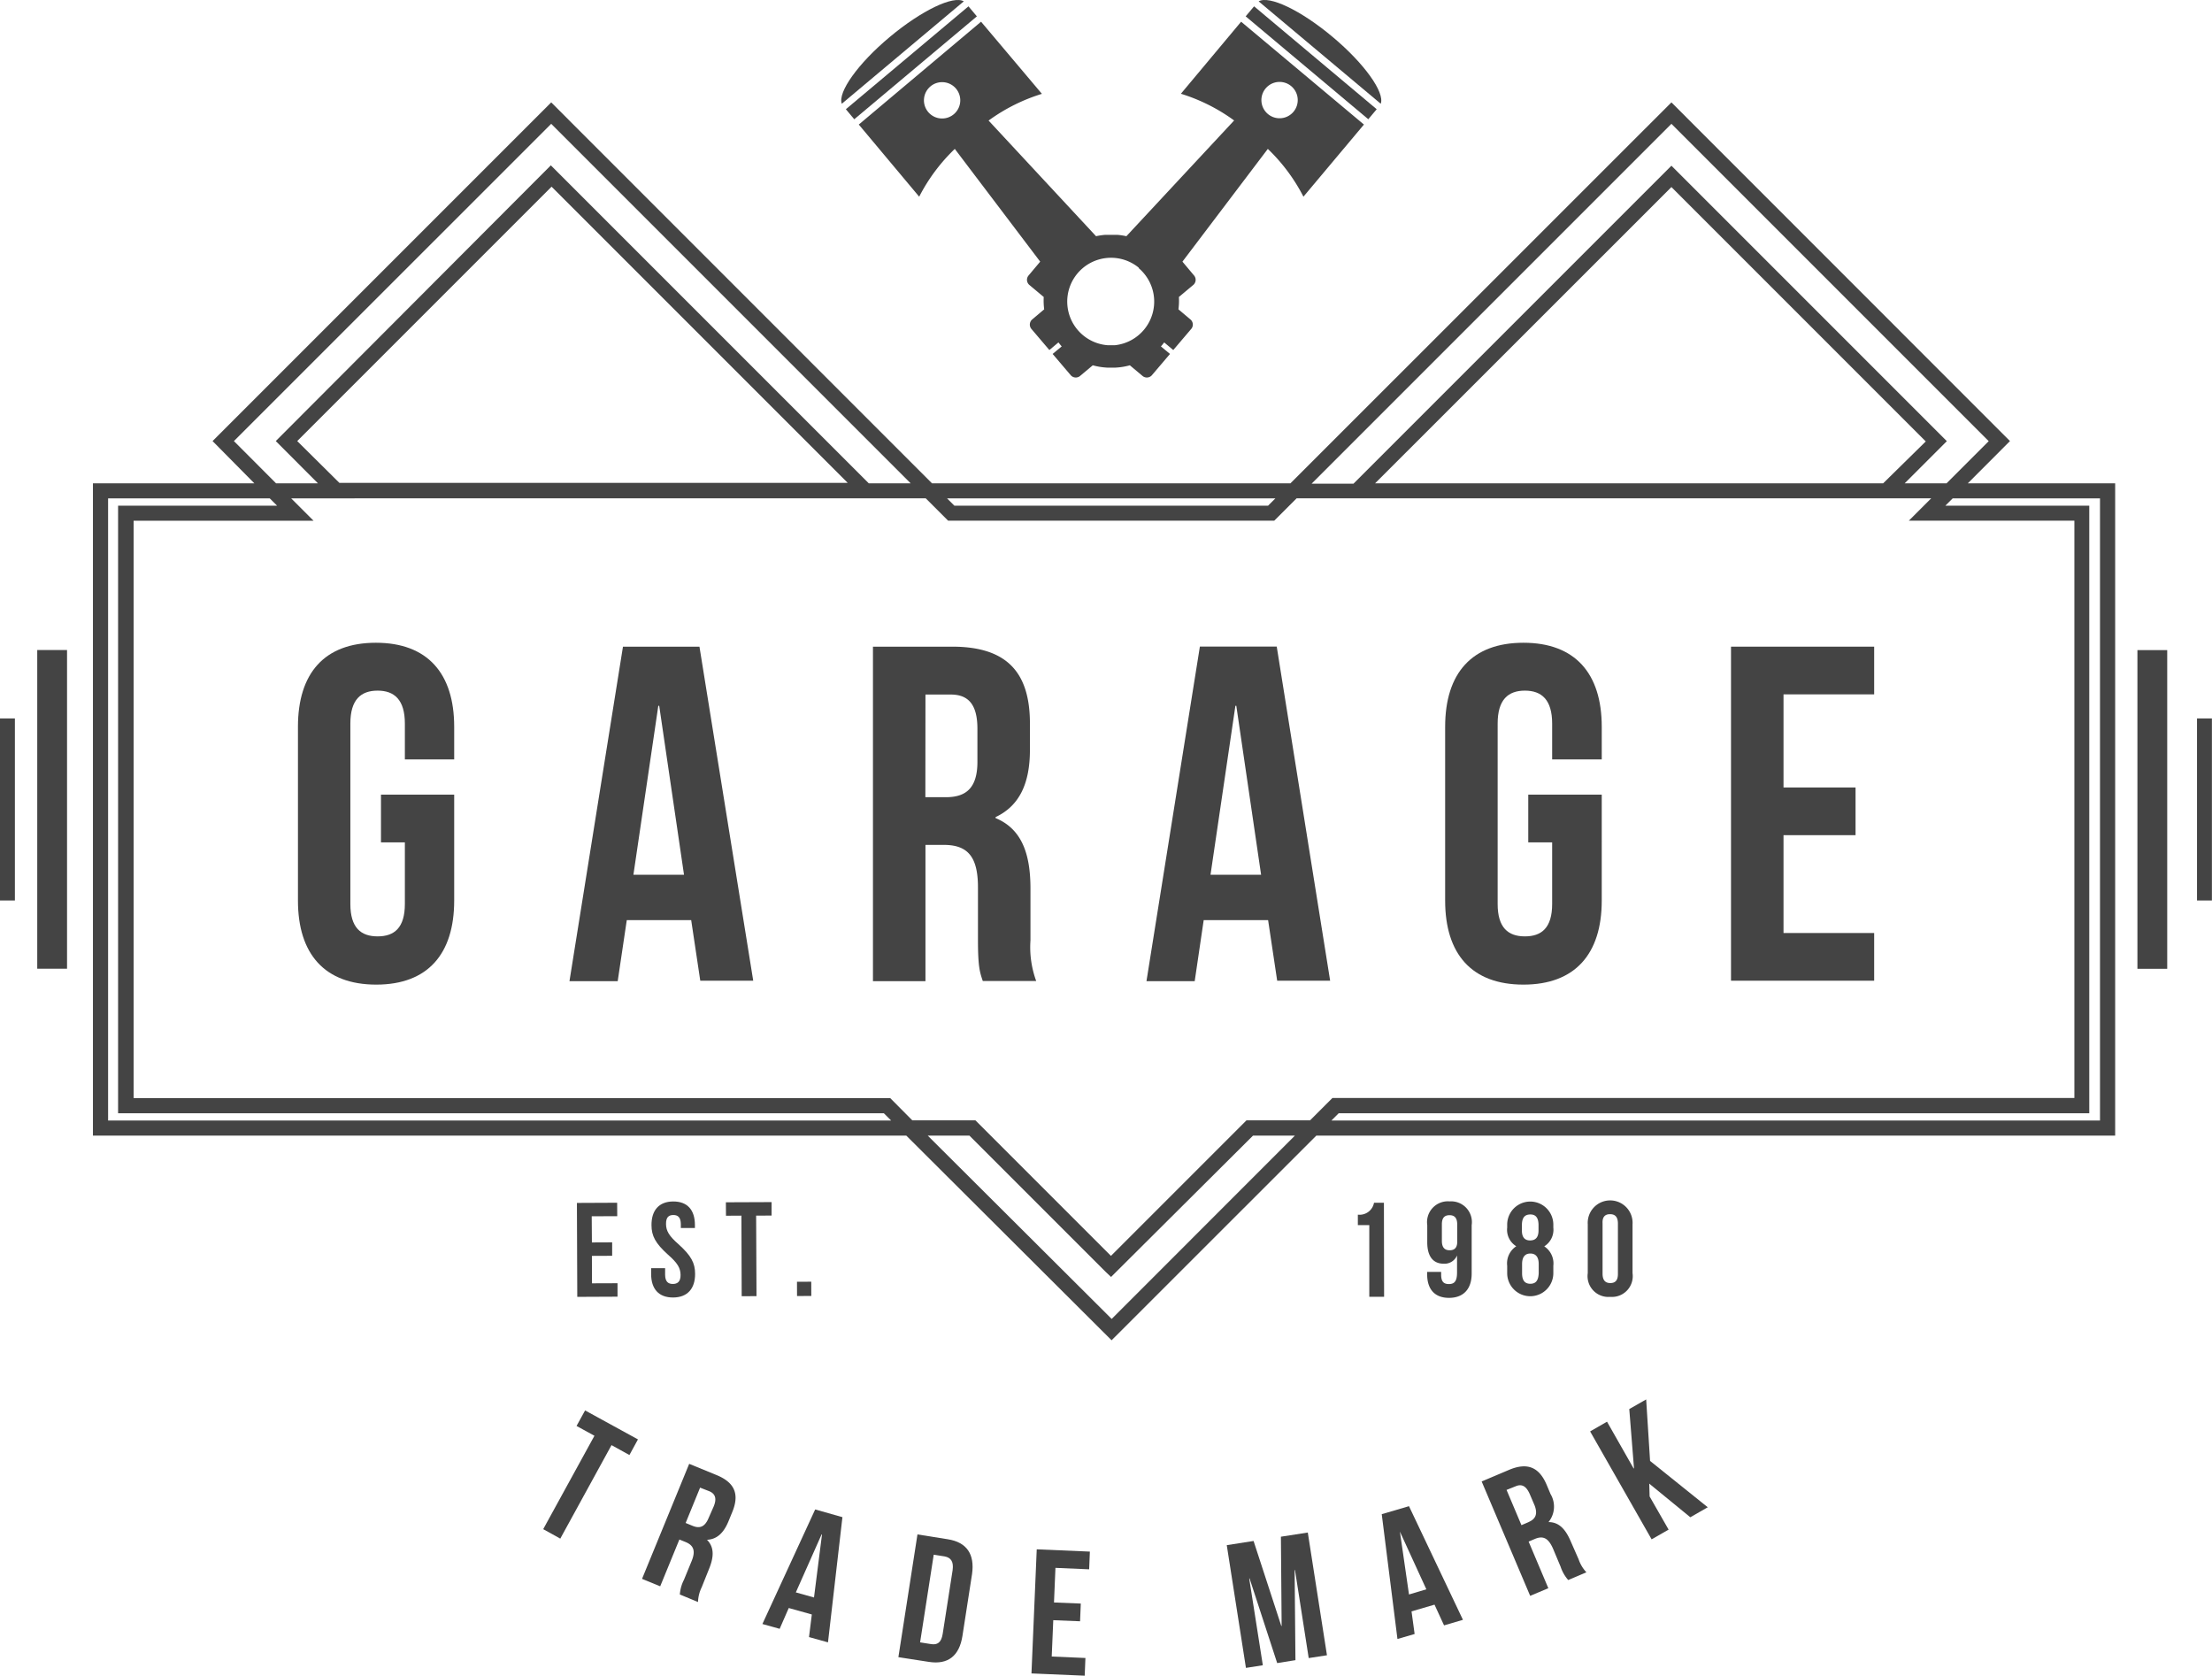 <svg xmlns="http://www.w3.org/2000/svg" viewBox="0 0 243.51 184.45"><defs><style>.cls-1{fill:#444;}</style></defs><title>Asset 2</title><g id="Layer_2" data-name="Layer 2"><g id="Ebene_1" data-name="Ebene 1"><path class="cls-1" d="M221.27,48.55,184,11.27,142.06,53.2H102.6L60.68,11.27,23.4,48.55,28,53.2H10.23V125H99.77l22.6,22.53L144.91,125h87.94V53.2H216.63ZM184,13.63l34.93,34.93-4.64,4.64h-4.61l4.64-4.64L184,18.24l-35,35h-4.61ZM32.72,48.55l28-28,32.6,32.6H37.36Zm6.3,6.3h62.89l2.46,2.46h35.91l2.46-2.46h69.86l-2.46,2.46h18.22v63.55H146.68l-2.46,2.46h-7l-14.92,14.92-14.92-14.92h-6.95L98,120.87H14.71V57.32H34.52l-2.46-2.46h7ZM207.31,53.2H151.38L184,20.59l28,28ZM140.4,54.86l-.8.8H105.06l-.8-.8ZM25.75,48.55,60.68,13.63,100.25,53.2H95.64l-35-35L30.36,48.55,35,53.2H30.39ZM11.9,123.34V54.86H29.7l.8.8H13v66.88H97.3l.8.8H11.9Zm110.48,21.84L102.13,125h4.59l15,15,.59.56L137.94,125h4.61ZM231.18,54.86v68.48H146.57l.8-.8H230V55.66H214.16l.8-.8Z"/><rect class="cls-1" x="235.3" y="71.56" width="3.28" height="35.08"/><rect class="cls-1" x="4.1" y="71.55" width="3.28" height="35.08"/><path class="cls-1" d="M32.8,99.13c0,5.88,2.94,9.25,8.62,9.25S50,105,50,99.13V87.47H41.94v5.25h2.63V99.5c0,2.63-1.16,3.57-3,3.57s-3-.95-3-3.57V79.64c0-2.63,1.16-3.62,3-3.62s3,1,3,3.63v3.94H50V80c0-5.88-2.94-9.25-8.62-9.25S32.8,74.12,32.8,80Z"/><path class="cls-1" d="M69,101.28h7.09l1,6.67h5.83L77,71.18H68.58L62.69,108H68Zm3.47-23.59h.1l2.73,18.6H69.73Z"/><path class="cls-1" d="M101.88,93h2c2.63,0,3.78,1.26,3.78,4.68v5.78c0,3,.21,3.57.53,4.52h5.88a10.83,10.83,0,0,1-.63-4.47V97.82c0-3.83-.95-6.57-3.84-7.77v-.11c2.57-1.21,3.78-3.62,3.78-7.41V79.64c0-5.67-2.57-8.46-8.56-8.46H96.1V108h5.78Zm0-16.55h2.78c2,0,2.94,1.16,2.94,3.78v3.63c0,2.94-1.31,3.89-3.47,3.89h-2.26Z"/><path class="cls-1" d="M132.51,101.28h7.09l1,6.67h5.83l-5.88-36.78h-8.46L126.21,108h5.31ZM136,77.69h.1l2.73,18.6h-5.57Z"/><path class="cls-1" d="M167.71,108.38c5.67,0,8.62-3.36,8.62-9.25V87.47h-8.09v5.25h2.63V99.5c0,2.63-1.16,3.57-3,3.57s-3-.95-3-3.57V79.64c0-2.63,1.16-3.62,3-3.62s3,1,3,3.63v3.94h5.46V80c0-5.88-2.94-9.25-8.62-9.25s-8.62,3.36-8.62,9.25V99.13C159.09,105,162,108.38,167.71,108.38Z"/><polygon class="cls-1" points="206.32 102.7 196.34 102.7 196.34 91.93 204.27 91.93 204.27 86.68 196.34 86.68 196.34 76.43 206.32 76.43 206.32 71.18 190.56 71.18 190.56 107.95 206.32 107.95 206.32 102.7"/><polygon class="cls-1" points="67.94 132.39 63.51 132.41 63.55 142.75 67.98 142.73 67.98 141.25 65.17 141.26 65.16 138.24 67.39 138.23 67.39 136.75 65.16 136.76 65.14 133.88 67.95 133.87 67.94 132.39"/><path class="cls-1" d="M74.07,141.33c-.52,0-.84-.26-.85-1v-.74H71.68v.64c0,1.65.84,2.6,2.43,2.59s2.42-1,2.41-2.61c0-1.18-.44-2-1.8-3.23-1.07-.93-1.39-1.49-1.4-2.24s.29-1,.81-1,.81.28.82,1v.43H76.5v-.33c0-1.65-.82-2.6-2.4-2.59s-2.39,1-2.38,2.61c0,1.18.44,2,1.8,3.23,1.07.93,1.39,1.49,1.4,2.24S74.58,141.33,74.07,141.33Z"/><polygon class="cls-1" points="84.94 133.8 84.94 132.32 79.91 132.34 79.92 133.82 81.62 133.81 81.65 142.68 83.28 142.67 83.24 133.81 84.94 133.8"/><rect class="cls-1" x="87.75" y="141.08" width="1.57" height="1.57" transform="translate(-0.53 0.33) rotate(-0.21)"/><path class="cls-1" d="M152.35,132.39h-1.09a1.61,1.61,0,0,1-1.78,1.31v1.15h1.26l0,7.89h1.63Z"/><path class="cls-1" d="M159.58,132.24a2.29,2.29,0,0,0-2.46,2.61v1.89c0,1.52.62,2.36,1.81,2.36a1.49,1.49,0,0,0,1.47-.91h0v1.88c0,1-.32,1.27-.9,1.27s-.84-.28-.85-1V140h-1.54v.27c0,1.65.84,2.6,2.43,2.59s2.48-1,2.47-2.7l0-5.29A2.29,2.29,0,0,0,159.58,132.24Zm0,5.38c-.52,0-.84-.28-.85-1v-1.86c0-.74.32-1,.84-1s.84.26.85,1v1.86C160.44,137.34,160.12,137.62,159.6,137.62Z"/><path class="cls-1" d="M171,135.12v-.32a2.54,2.54,0,1,0-5.08,0v.32a2.12,2.12,0,0,0,1,2.06v0a2.25,2.25,0,0,0-1,2.15v.81a2.54,2.54,0,1,0,5.08,0v-.81a2.25,2.25,0,0,0-1-2.14v0A2.15,2.15,0,0,0,171,135.12Zm-3.46-.25c0-.93.39-1.18.91-1.19s.92.25.92,1.18v.58c0,.83-.39,1.09-.91,1.1s-.92-.26-.92-1.09Zm.94,6.44c-.52,0-.92-.25-.92-1.16v-1c0-.81.34-1.17.91-1.17s.92.35.92,1.16v1C169.35,141.05,169,141.31,168.45,141.31Z"/><path class="cls-1" d="M177.26,142.75a2.29,2.29,0,0,0,2.46-2.61l0-5.38a2.47,2.47,0,1,0-4.93,0l0,5.38A2.29,2.29,0,0,0,177.26,142.75Zm0-9.1c.52,0,.84.28.85,1l0,5.58c0,.74-.32,1-.84,1s-.84-.28-.85-1l0-5.58C176.38,133.94,176.71,133.65,177.22,133.65Z"/><rect class="cls-1" x="91.52" y="6.19" width="17.62" height="1.44" transform="translate(19.03 66.11) rotate(-40)"/><path class="cls-1" d="M106.1.15c-1.14-.68-4.65,1-8.15,3.92s-5.75,6.1-5.28,7.35Z"/><path class="cls-1" d="M101.19,21.65a19.82,19.82,0,0,1,3.92-5.26l9.4,12.41-1.3,1.55a.74.74,0,0,0,.09,1l1.6,1.34a7.48,7.48,0,0,0,.05,1.36l-1.34,1.13a.75.75,0,0,0-.09,1l2,2.35,1-.84c.12.15.23.3.36.44l-1,.83,2,2.35a.74.74,0,0,0,1,.09l1.42-1.19a7.37,7.37,0,0,0,1.69.26h.71a7.37,7.37,0,0,0,1.68-.26l1.42,1.19a.74.74,0,0,0,1-.09l2-2.35-1-.83c.13-.14.25-.29.36-.44l1,.84,2-2.35a.74.74,0,0,0-.09-1l-1.34-1.13a7.47,7.47,0,0,0,.05-1.36l1.6-1.34a.74.74,0,0,0,.09-1l-1.3-1.55,9.4-12.41a19.81,19.81,0,0,1,3.92,5.26l6.66-7.94L136.63,2.39,130,10.32a19.83,19.83,0,0,1,5.86,2.94L124,26a7.43,7.43,0,0,0-1-.15h-.06c-.2,0-.4,0-.61,0s-.4,0-.61,0h-.06a7.44,7.44,0,0,0-1,.15L108.83,13.27a19.84,19.84,0,0,1,5.87-2.94L108,2.39,94.54,13.71ZM139.34,9.72a2,2,0,1,1,.25,2.84A2,2,0,0,1,139.34,9.72Zm-14,19.78A4.83,4.83,0,0,1,122.73,38h-.79a4.82,4.82,0,1,1,3.44-8.52Zm-22.9-20a2,2,0,1,1-.25,2.84A2,2,0,0,1,102.48,9.47Z"/><rect class="cls-1" x="143.62" y="-1.9" width="1.44" height="17.62" transform="translate(46.27 113.04) rotate(-50)"/><path class="cls-1" d="M146.71,4.07c-3.5-2.94-7-4.6-8.15-3.92L152,11.42C152.46,10.18,150.21,7,146.71,4.07Z"/><polygon class="cls-1" points="63.47 156.96 65.44 158.04 59.8 168.32 61.68 169.36 67.32 159.07 69.29 160.16 70.23 158.44 64.41 155.25 63.47 156.96"/><path class="cls-1" d="M78.87,162.36l-3-1.23-5.19,12.66,2,.82,2.11-5.15.69.28c.9.37,1.12,1,.64,2.14l-.82,2a4.22,4.22,0,0,0-.46,1.63l2,.83a4,4,0,0,1,.41-1.63l.8-2c.54-1.32.6-2.39-.22-3.22l0,0c1.06-.05,1.81-.71,2.35-2l.41-1C81.42,164.52,80.93,163.2,78.87,162.36Zm-.32,3.5L78,167.11c-.42,1-1,1.15-1.74.85l-.78-.32,1.59-3.89,1,.39C78.78,164.43,78.92,165,78.55,165.86Z"/><path class="cls-1" d="M83.93,178.76l1.9.53,1-2.29,2.54.71-.31,2.49,2.09.58L92.74,167l-3-.85Zm6.56-9.85-.88,6.93-2-.56,2.84-6.39Z"/><path class="cls-1" d="M104.33,169.43,101,168.9l-2.1,13.51,3.36.52c2.12.33,3.35-.68,3.69-2.85l1.06-6.83C107.31,171.1,106.45,169.76,104.33,169.43Zm.54,3.4-1.09,7c-.15,1-.61,1.25-1.29,1.14l-1.2-.19,1.5-9.65,1.2.19C104.67,171.45,105,171.87,104.87,172.83Z"/><polygon class="cls-1" points="113.55 184.2 119.41 184.45 119.49 182.5 115.78 182.34 115.95 178.34 118.9 178.46 118.98 176.51 116.03 176.39 116.19 172.58 119.9 172.74 119.98 170.79 114.13 170.54 113.55 184.2"/><polygon class="cls-1" points="141.01 169.15 141.09 178.97 141.05 178.97 138 169.62 135.05 170.08 137.16 183.59 139.02 183.3 137.52 173.75 137.56 173.74 140.6 183.06 142.61 182.74 142.52 172.83 142.56 172.82 144.07 182.51 146.08 182.2 143.97 168.69 141.01 169.15"/><path class="cls-1" d="M152.11,166.67l1.73,13.74,1.89-.55-.34-2.49,2.53-.74,1.05,2.28,2.08-.61-5.94-12.51Zm3,8.84-1-6.92h0l2.91,6.35Z"/><path class="cls-1" d="M172.91,169.65c-.56-1.31-1.28-2.11-2.44-2.11l0,0a2.7,2.7,0,0,0,.22-3.09l-.42-1c-.82-1.94-2.11-2.52-4.16-1.65l-3,1.27,5.34,12.59,2-.84-2.17-5.13.68-.29c.9-.38,1.48-.12,2,1.05l.84,2a4.2,4.2,0,0,0,.84,1.47l2-.85a4,4,0,0,1-.86-1.44Zm-4.65-2.1-.77.33L165.85,164l1-.4c.7-.3,1.18,0,1.56.87l.53,1.24C169.32,166.71,169,167.23,168.27,167.54Z"/><polygon class="cls-1" points="181.22 154.04 179.36 155.1 179.88 161.62 179.84 161.64 176.91 156.49 175.05 157.56 181.82 169.44 183.69 168.37 181.6 164.72 181.56 163.31 186.08 167.01 188 165.91 181.65 160.81 181.22 154.04"/><rect class="cls-1" y="79.08" width="1.64" height="20.04"/><rect class="cls-1" x="241.86" y="79.08" width="1.64" height="20.04"/></g></g></svg>